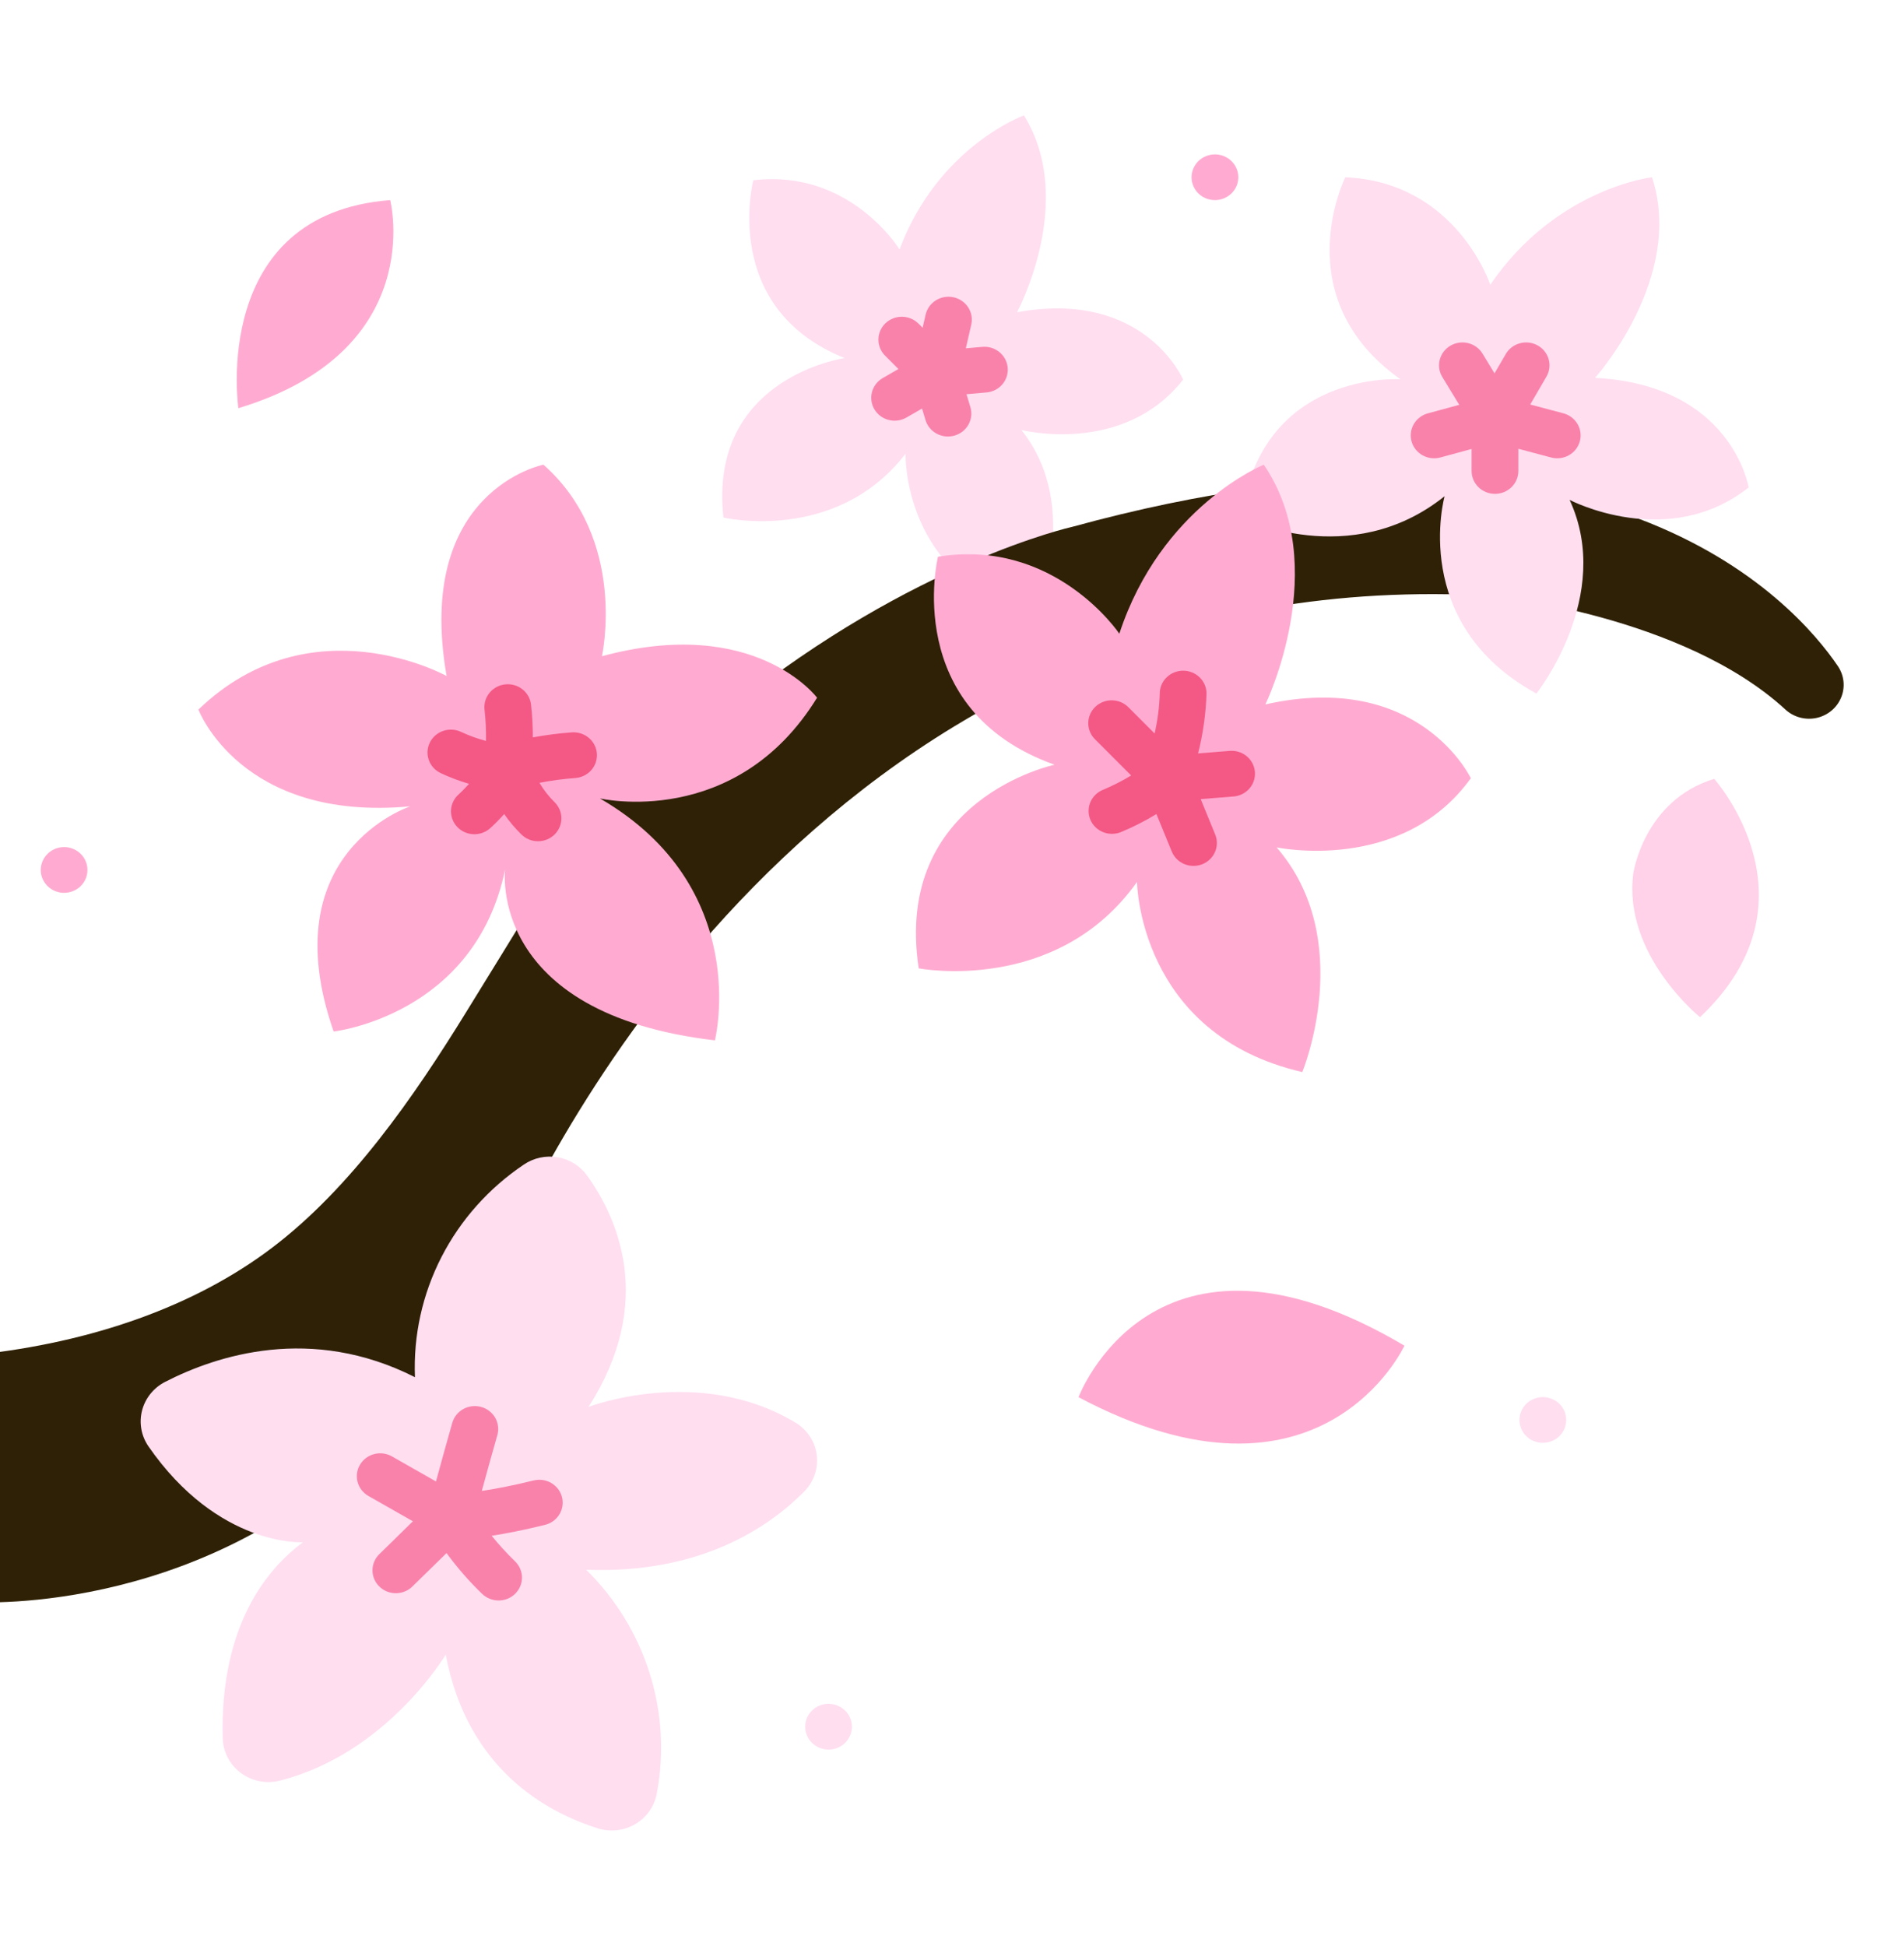 <svg width="182" height="186" viewBox="0 0 182 186" fill="none" xmlns="http://www.w3.org/2000/svg">
<path d="M69.15 49.47C69.15 49.47 79.893 51.998 86.56 43.373C86.56 43.373 86.188 55.337 98.91 58.808C98.91 58.808 103.623 48.623 97.629 41.098C97.629 41.098 107.365 43.586 113.093 36.284C113.093 36.284 109.417 27.617 97.215 29.846C97.215 29.846 102.957 19.19 97.873 11.031C97.873 11.031 89.676 13.986 85.986 23.841C85.986 23.841 81.261 16.12 72.007 17.232C72.007 17.232 68.825 29.432 80.734 34.228C80.734 34.226 67.69 36.075 69.15 49.47Z" fill="#FFDEF0"/>
<path d="M-2.232 129.489V153.135C-2.232 153.135 20.807 154.547 37.445 136.133C40.992 132.208 46.073 124.238 48.244 119.448C54.085 106.558 81.805 53.342 142.741 56.965C142.741 56.965 160.847 58.789 170.67 67.826C171.064 68.187 171.543 68.448 172.064 68.586C172.585 68.724 173.133 68.735 173.66 68.618C174.186 68.501 174.675 68.258 175.084 67.913C175.493 67.568 175.809 67.129 176.004 66.637C176.197 66.155 176.269 65.636 176.214 65.122C176.159 64.608 175.978 64.114 175.688 63.683C171.66 57.72 153.244 36.446 102.49 50.357C102.49 50.357 87.299 53.742 70.083 67.569L57.389 75.402C54.079 81.355 49.295 89.054 44.548 96.759C39.594 104.801 33.542 113.575 25.948 119.309C18.65 124.822 8.889 128.304 -2.232 129.489Z" fill="#2F2105"/>
<path d="M21.295 166.218C21.127 160.994 22.077 152.567 28.951 147.413C28.951 147.413 20.873 147.912 14.173 138.223C13.835 137.723 13.607 137.16 13.506 136.569C13.405 135.978 13.432 135.372 13.586 134.792C13.74 134.212 14.017 133.67 14.399 133.202C14.78 132.733 15.259 132.349 15.803 132.074C20.709 129.557 29.737 126.603 39.664 131.636C39.503 127.663 40.373 123.715 42.194 120.16C44.014 116.606 46.726 113.561 50.075 111.312C51.018 110.671 52.18 110.421 53.31 110.614C54.44 110.808 55.447 111.431 56.111 112.347C59.063 116.459 62.653 124.483 56.26 134.474C56.26 134.474 66.813 130.417 76.056 135.988C76.604 136.322 77.07 136.772 77.418 137.305C77.766 137.837 77.989 138.439 78.069 139.066C78.15 139.694 78.086 140.331 77.884 140.931C77.681 141.532 77.344 142.08 76.898 142.537C73.538 145.951 66.99 150.455 56.036 150.042C58.84 152.807 60.918 156.194 62.093 159.916C63.269 163.638 63.506 167.582 62.785 171.413C62.678 172.013 62.442 172.585 62.093 173.088C61.743 173.592 61.287 174.017 60.756 174.335C60.225 174.652 59.631 174.855 59.014 174.93C58.396 175.005 57.77 174.95 57.176 174.768C52.227 173.221 44.664 169.089 42.606 158.15C42.606 158.15 37.047 167.549 26.807 170.185C26.173 170.353 25.508 170.38 24.861 170.261C24.215 170.143 23.604 169.884 23.074 169.503C22.544 169.121 22.109 168.628 21.801 168.059C21.493 167.49 21.32 166.861 21.295 166.218Z" fill="#FFDEF0"/>
<path d="M31.89 98.595C31.89 98.595 45.389 97.085 48.282 83.114C48.282 83.114 46.546 96.89 68.338 99.441C68.338 99.441 72.002 84.813 57.346 76.317C57.346 76.317 70.316 79.338 78.101 66.689C78.101 66.689 72.195 58.76 57.537 62.724C57.537 62.724 60.044 51.586 51.944 44.412C51.944 44.412 39.602 46.866 42.688 64.612C42.688 64.612 29.766 57.438 18.967 67.822C18.967 67.822 23.017 78.582 39.216 77.072C39.221 77.073 25.912 81.415 31.89 98.595Z" fill="#FFABD1"/>
<path d="M118.652 49.462C118.652 49.462 129.05 54.671 138.088 47.429C138.088 47.429 134.672 59.632 146.862 66.291C146.862 66.291 154.288 56.971 150.038 47.782C150.038 47.782 159.411 52.705 167.15 46.591C167.15 46.591 165.571 36.792 152.466 36.117C152.466 36.117 161.069 26.563 157.914 16.943C157.914 16.943 148.742 17.986 142.451 27.217C142.451 27.217 139.233 17.4 128.597 16.943C128.597 16.943 122.841 28.427 133.864 36.254C133.866 36.251 120.549 35.34 118.652 49.462Z" fill="#FFDEF0"/>
<path d="M87.818 92.559C87.818 92.559 101.012 95.112 108.683 84.299C108.683 84.299 108.837 98.867 124.485 102.471C124.485 102.471 129.701 89.856 122.03 80.995C122.03 80.995 133.997 83.548 140.594 74.386C140.594 74.386 135.685 64.023 120.956 67.329C120.956 67.329 127.4 54.09 120.803 44.415C120.803 44.415 110.984 48.405 106.995 60.57C106.995 60.57 100.859 51.409 89.659 53.211C89.659 53.211 86.075 67.839 100.803 73.096C100.803 73.094 85.364 76.339 87.818 92.559ZM22.785 39.018C22.785 39.018 20.075 20.453 37.298 19.127C37.298 19.127 40.975 33.524 22.785 39.018ZM103.094 133.548C103.094 133.548 110.254 114.415 134.25 128.624C134.248 128.623 126.314 145.862 103.094 133.548Z" fill="#FFABD1"/>
<path d="M162.501 97.224C162.501 97.224 155.147 91.304 156.115 83.536C156.115 83.536 157.083 76.526 163.856 74.443C163.856 74.443 174.305 86.094 162.501 97.224Z" fill="#FFD2E9"/>
<path d="M6.128 80.965C5.835 80.965 5.545 81.021 5.275 81.131C5.004 81.241 4.759 81.402 4.552 81.605C4.445 81.705 4.352 81.817 4.272 81.939C4.19 82.057 4.12 82.183 4.066 82.316C4.009 82.446 3.966 82.582 3.938 82.721C3.909 82.863 3.894 83.008 3.892 83.153C3.893 83.476 3.966 83.796 4.108 84.088C4.249 84.38 4.455 84.638 4.71 84.844C4.966 85.049 5.265 85.196 5.585 85.274C5.906 85.353 6.24 85.361 6.564 85.297C6.708 85.27 6.848 85.227 6.983 85.171C7.119 85.118 7.248 85.05 7.368 84.969C7.493 84.892 7.607 84.8 7.71 84.696C8.021 84.389 8.232 84 8.318 83.576C8.403 83.152 8.358 82.713 8.189 82.314C8.02 81.915 7.734 81.574 7.367 81.334C7 81.094 6.569 80.965 6.128 80.965Z" fill="#FFABD1"/>
<path d="M79.199 162.854C78.606 162.854 78.038 163.084 77.619 163.495C77.2 163.905 76.964 164.462 76.964 165.042C76.965 165.186 76.98 165.329 77.009 165.469C77.038 165.61 77.081 165.747 77.138 165.88C77.194 166.011 77.261 166.137 77.338 166.257C77.422 166.375 77.516 166.487 77.618 166.59C78.038 167 78.606 167.23 79.199 167.23C79.792 167.23 80.361 167 80.781 166.59C80.883 166.488 80.975 166.377 81.055 166.257C81.137 166.138 81.206 166.012 81.262 165.88C81.375 165.614 81.433 165.33 81.435 165.042C81.434 164.899 81.419 164.756 81.39 164.616C81.362 164.475 81.319 164.338 81.262 164.206C81.207 164.073 81.138 163.946 81.055 163.828C80.976 163.708 80.884 163.596 80.781 163.495C80.359 163.087 79.792 162.858 79.199 162.854ZM147.476 133.537C147.33 133.535 147.184 133.55 147.041 133.581C146.897 133.609 146.757 133.651 146.622 133.707C146.488 133.761 146.358 133.827 146.235 133.904C146.115 133.986 146.001 134.077 145.894 134.177C145.791 134.279 145.7 134.391 145.621 134.511C145.539 134.63 145.469 134.756 145.414 134.889C145.357 135.021 145.314 135.158 145.285 135.299C145.257 135.44 145.242 135.583 145.241 135.726C145.244 136.306 145.479 136.861 145.894 137.274C146 137.374 146.114 137.465 146.235 137.548C146.358 137.624 146.487 137.69 146.621 137.744C146.757 137.8 146.897 137.842 147.041 137.87C147.401 137.939 147.773 137.921 148.124 137.817C148.476 137.713 148.796 137.527 149.057 137.274C149.16 137.171 149.253 137.059 149.337 136.94C149.417 136.821 149.486 136.694 149.544 136.563C149.599 136.431 149.64 136.293 149.666 136.153C149.726 135.871 149.726 135.581 149.666 135.299C149.64 135.158 149.599 135.021 149.544 134.889C149.486 134.757 149.417 134.631 149.337 134.511C149.255 134.392 149.161 134.28 149.057 134.177C148.636 133.77 148.068 133.541 147.476 133.537Z" fill="#FFDEF0"/>
<path d="M116.132 14.755C115.986 14.756 115.84 14.77 115.697 14.799C115.553 14.826 115.412 14.868 115.278 14.924C115.142 14.979 115.013 15.046 114.891 15.127C114.769 15.205 114.655 15.295 114.551 15.395C114.449 15.497 114.357 15.609 114.277 15.729C114.195 15.847 114.126 15.973 114.071 16.106C114.013 16.238 113.97 16.375 113.941 16.516C113.882 16.798 113.882 17.088 113.941 17.37C113.97 17.51 114.013 17.648 114.071 17.78C114.126 17.913 114.195 18.039 114.277 18.157C114.357 18.277 114.449 18.389 114.551 18.491C114.657 18.591 114.771 18.682 114.891 18.765C115.014 18.841 115.143 18.907 115.278 18.962C115.412 19.018 115.553 19.06 115.697 19.087C116.057 19.157 116.429 19.14 116.781 19.036C117.133 18.932 117.453 18.745 117.713 18.491C117.816 18.387 117.909 18.276 117.993 18.157C118.073 18.038 118.142 17.912 118.2 17.78C118.255 17.648 118.296 17.51 118.323 17.37C118.354 17.23 118.369 17.086 118.367 16.943C118.368 16.655 118.31 16.371 118.198 16.105C118.086 15.839 117.921 15.598 117.713 15.395C117.506 15.192 117.259 15.03 116.988 14.921C116.716 14.811 116.426 14.754 116.132 14.755Z" fill="#FFABD1"/>
<path d="M52.093 145.752C50.014 146.265 48.333 146.588 46.999 146.792C47.691 147.652 48.438 148.468 49.234 149.238C49.655 149.646 49.893 150.202 49.896 150.782C49.899 151.362 49.666 151.92 49.249 152.332C48.831 152.745 48.264 152.978 47.671 152.98C47.078 152.983 46.509 152.755 46.087 152.347C44.841 151.145 43.702 149.841 42.684 148.449L39.473 151.59C39.268 151.805 39.022 151.977 38.747 152.096C38.473 152.215 38.177 152.279 37.877 152.284C37.577 152.289 37.279 152.235 37.001 152.125C36.723 152.015 36.471 151.851 36.258 151.643C36.046 151.436 35.879 151.188 35.767 150.916C35.654 150.644 35.599 150.352 35.605 150.058C35.61 149.765 35.675 149.475 35.797 149.207C35.919 148.938 36.095 148.697 36.315 148.496L39.467 145.408L35.219 142.99C34.966 142.846 34.743 142.654 34.566 142.425C34.388 142.197 34.257 141.936 34.182 141.658C34.107 141.38 34.089 141.091 34.128 140.806C34.167 140.521 34.263 140.247 34.411 139.998C34.558 139.75 34.755 139.532 34.988 139.358C35.221 139.184 35.488 139.056 35.771 138.983C36.055 138.909 36.351 138.891 36.642 138.93C36.933 138.968 37.213 139.062 37.467 139.207L41.674 141.602C42.18 139.737 42.697 137.876 43.227 136.017C43.304 135.738 43.436 135.477 43.617 135.248C43.797 135.019 44.022 134.827 44.278 134.684C44.535 134.541 44.818 134.449 45.111 134.413C45.404 134.377 45.701 134.399 45.985 134.476C46.27 134.554 46.536 134.686 46.768 134.864C47 135.043 47.194 135.265 47.338 135.517C47.482 135.77 47.573 136.047 47.607 136.335C47.641 136.622 47.616 136.913 47.534 137.19C47.03 138.959 46.537 140.731 46.055 142.506C47.277 142.327 48.91 142.024 51.001 141.507C51.181 141.463 51.365 141.441 51.55 141.44C52.096 141.44 52.622 141.635 53.031 141.989C53.44 142.342 53.703 142.83 53.77 143.36C53.837 143.89 53.703 144.426 53.395 144.866C53.086 145.307 52.624 145.621 52.095 145.751L52.093 145.752Z" fill="#F982AA"/>
<path d="M55.005 74.365C53.849 74.448 52.7 74.601 51.565 74.825C51.963 75.499 52.448 76.121 53.008 76.673C53.215 76.876 53.38 77.118 53.492 77.383C53.605 77.649 53.662 77.933 53.662 78.221C53.662 78.508 53.604 78.792 53.492 79.058C53.38 79.323 53.215 79.565 53.007 79.768C52.8 79.971 52.553 80.132 52.282 80.242C52.011 80.352 51.72 80.409 51.427 80.408C51.133 80.408 50.842 80.352 50.571 80.242C50.3 80.132 50.054 79.97 49.846 79.767C49.233 79.167 48.68 78.511 48.195 77.808C47.783 78.271 47.347 78.713 46.888 79.133C46.673 79.334 46.419 79.491 46.141 79.595C45.863 79.699 45.566 79.748 45.269 79.738C44.972 79.728 44.679 79.66 44.409 79.538C44.139 79.417 43.896 79.243 43.695 79.028C43.494 78.813 43.339 78.561 43.239 78.287C43.139 78.013 43.095 77.721 43.112 77.43C43.128 77.139 43.204 76.855 43.334 76.593C43.464 76.331 43.647 76.097 43.871 75.905C43.879 75.897 44.306 75.508 44.833 74.92C43.907 74.649 43.004 74.308 42.131 73.9C41.866 73.775 41.63 73.6 41.434 73.386C41.238 73.172 41.088 72.922 40.99 72.651C40.894 72.38 40.852 72.093 40.868 71.805C40.885 71.519 40.959 71.238 41.086 70.979C41.213 70.72 41.391 70.488 41.61 70.296C41.829 70.105 42.084 69.957 42.361 69.862C42.638 69.767 42.932 69.727 43.225 69.743C43.518 69.759 43.805 69.831 44.069 69.956C44.837 70.314 45.636 70.604 46.457 70.824C46.474 69.821 46.427 68.819 46.315 67.822C46.252 67.248 46.423 66.673 46.792 66.222C47.16 65.772 47.695 65.481 48.281 65.415C48.867 65.349 49.456 65.512 49.919 65.869C50.383 66.226 50.683 66.748 50.756 67.32C50.876 68.37 50.934 69.426 50.93 70.483C52.16 70.254 53.404 70.094 54.653 70.003C54.713 69.998 54.772 69.996 54.831 69.996C55.408 69.998 55.962 70.218 56.377 70.61C56.792 71.002 57.036 71.535 57.058 72.1C57.081 72.664 56.879 73.214 56.497 73.637C56.114 74.059 55.579 74.32 55.005 74.365Z" fill="#F45885"/>
<path d="M94.303 37.511L92.384 37.68L92.749 38.889C92.836 39.166 92.866 39.457 92.838 39.745C92.809 40.034 92.723 40.314 92.583 40.569C92.443 40.824 92.253 41.05 92.024 41.233C91.794 41.416 91.53 41.552 91.246 41.634C90.962 41.716 90.664 41.742 90.37 41.711C90.076 41.679 89.791 41.591 89.532 41.451C89.273 41.311 89.045 41.122 88.861 40.895C88.677 40.668 88.541 40.407 88.461 40.128L88.136 39.05L86.65 39.908C86.139 40.203 85.53 40.287 84.956 40.142C84.382 39.997 83.89 39.635 83.589 39.135C83.288 38.635 83.202 38.038 83.35 37.476C83.498 36.914 83.868 36.433 84.379 36.138L85.878 35.273L84.601 33.992C84.396 33.786 84.234 33.543 84.125 33.276C84.016 33.01 83.962 32.724 83.965 32.437C83.969 32.15 84.03 31.866 84.146 31.602C84.261 31.338 84.429 31.098 84.639 30.898C84.849 30.697 85.098 30.539 85.37 30.432C85.643 30.325 85.934 30.272 86.228 30.276C86.521 30.279 86.811 30.339 87.081 30.452C87.351 30.565 87.595 30.729 87.8 30.935L88.191 31.326L88.475 30.091C88.537 29.808 88.656 29.541 88.824 29.303C88.993 29.066 89.208 28.863 89.456 28.707C89.705 28.552 89.983 28.446 90.274 28.396C90.565 28.346 90.863 28.353 91.151 28.416C91.439 28.479 91.711 28.598 91.952 28.765C92.193 28.932 92.398 29.144 92.555 29.389C92.712 29.634 92.817 29.907 92.866 30.192C92.914 30.477 92.904 30.769 92.837 31.05L92.322 33.293L93.902 33.154C93.97 33.148 94.038 33.145 94.105 33.145C94.68 33.147 95.231 33.365 95.646 33.755C96.06 34.144 96.306 34.675 96.331 35.236C96.357 35.798 96.16 36.348 95.783 36.772C95.405 37.195 94.876 37.461 94.304 37.512L94.303 37.511Z" fill="#F982AA"/>
<path d="M117.913 76.13L114.773 76.381L116.158 79.763C116.267 80.03 116.321 80.315 116.318 80.603C116.315 80.89 116.253 81.174 116.138 81.438C116.023 81.702 115.855 81.942 115.645 82.142C115.435 82.343 115.187 82.502 114.914 82.609C114.642 82.716 114.351 82.769 114.057 82.766C113.764 82.762 113.474 82.702 113.204 82.589C112.934 82.476 112.689 82.312 112.484 82.107C112.279 81.901 112.117 81.658 112.008 81.391L110.54 77.808C109.444 78.48 108.292 79.064 107.099 79.554C106.548 79.763 105.935 79.75 105.394 79.518C104.853 79.286 104.428 78.853 104.212 78.315C103.995 77.777 104.005 77.177 104.239 76.646C104.474 76.115 104.913 75.697 105.461 75.482C106.383 75.094 107.273 74.64 108.125 74.122L104.682 70.676C104.472 70.471 104.306 70.228 104.193 69.96C104.08 69.692 104.023 69.405 104.025 69.115C104.026 68.825 104.086 68.539 104.202 68.272C104.317 68.005 104.486 67.763 104.698 67.561C104.909 67.358 105.16 67.199 105.435 67.092C105.71 66.985 106.004 66.933 106.3 66.938C106.596 66.943 106.888 67.006 107.159 67.123C107.43 67.239 107.675 67.407 107.879 67.617L110.368 70.111C110.655 68.862 110.819 67.59 110.858 66.311C110.853 65.731 111.084 65.173 111.5 64.759C111.916 64.346 112.483 64.111 113.075 64.106H113.094C113.683 64.106 114.249 64.334 114.668 64.741C115.087 65.147 115.324 65.699 115.329 66.277C115.268 68.212 114.997 70.135 114.522 72.014L117.548 71.771C117.61 71.766 117.672 71.764 117.733 71.764C118.309 71.765 118.862 71.985 119.277 72.376C119.692 72.767 119.937 73.3 119.96 73.864C119.984 74.427 119.784 74.978 119.402 75.4C119.021 75.823 118.488 76.085 117.914 76.132L117.913 76.13Z" fill="#F45885"/>
<path d="M151.012 42.19C150.857 42.75 150.481 43.227 149.967 43.515C149.452 43.804 148.842 43.88 148.27 43.729L145.137 42.897V45.017C145.137 45.597 144.902 46.154 144.483 46.564C144.063 46.975 143.495 47.205 142.902 47.205C142.309 47.205 141.741 46.975 141.321 46.564C140.902 46.154 140.667 45.597 140.667 45.017V42.915L137.683 43.726C137.4 43.803 137.105 43.824 136.813 43.789C136.522 43.754 136.24 43.663 135.985 43.522C135.729 43.38 135.505 43.191 135.324 42.965C135.143 42.738 135.01 42.479 134.931 42.202C134.853 41.925 134.831 41.636 134.867 41.351C134.902 41.066 134.995 40.79 135.14 40.54C135.284 40.29 135.478 40.07 135.709 39.893C135.94 39.716 136.205 39.586 136.488 39.509L139.485 38.694L137.87 36.038C137.72 35.791 137.621 35.518 137.578 35.233C137.536 34.949 137.552 34.659 137.624 34.38C137.696 34.102 137.824 33.84 137.999 33.61C138.175 33.38 138.395 33.185 138.647 33.038C138.9 32.891 139.179 32.794 139.469 32.753C139.76 32.712 140.056 32.727 140.341 32.798C140.625 32.868 140.893 32.993 141.128 33.165C141.363 33.337 141.561 33.553 141.712 33.8L142.859 35.687L143.936 33.836C144.081 33.586 144.275 33.367 144.507 33.191C144.739 33.014 145.004 32.885 145.287 32.809C145.57 32.732 145.865 32.712 146.157 32.747C146.448 32.783 146.729 32.875 146.984 33.017C147.24 33.159 147.464 33.349 147.644 33.576C147.824 33.803 147.957 34.062 148.034 34.34C148.112 34.617 148.133 34.906 148.097 35.191C148.06 35.476 147.966 35.752 147.821 36.001L146.273 38.664L149.44 39.505C150.012 39.657 150.499 40.026 150.794 40.529C151.089 41.032 151.167 41.63 151.012 42.19Z" fill="#F982AA"/>
</svg>
